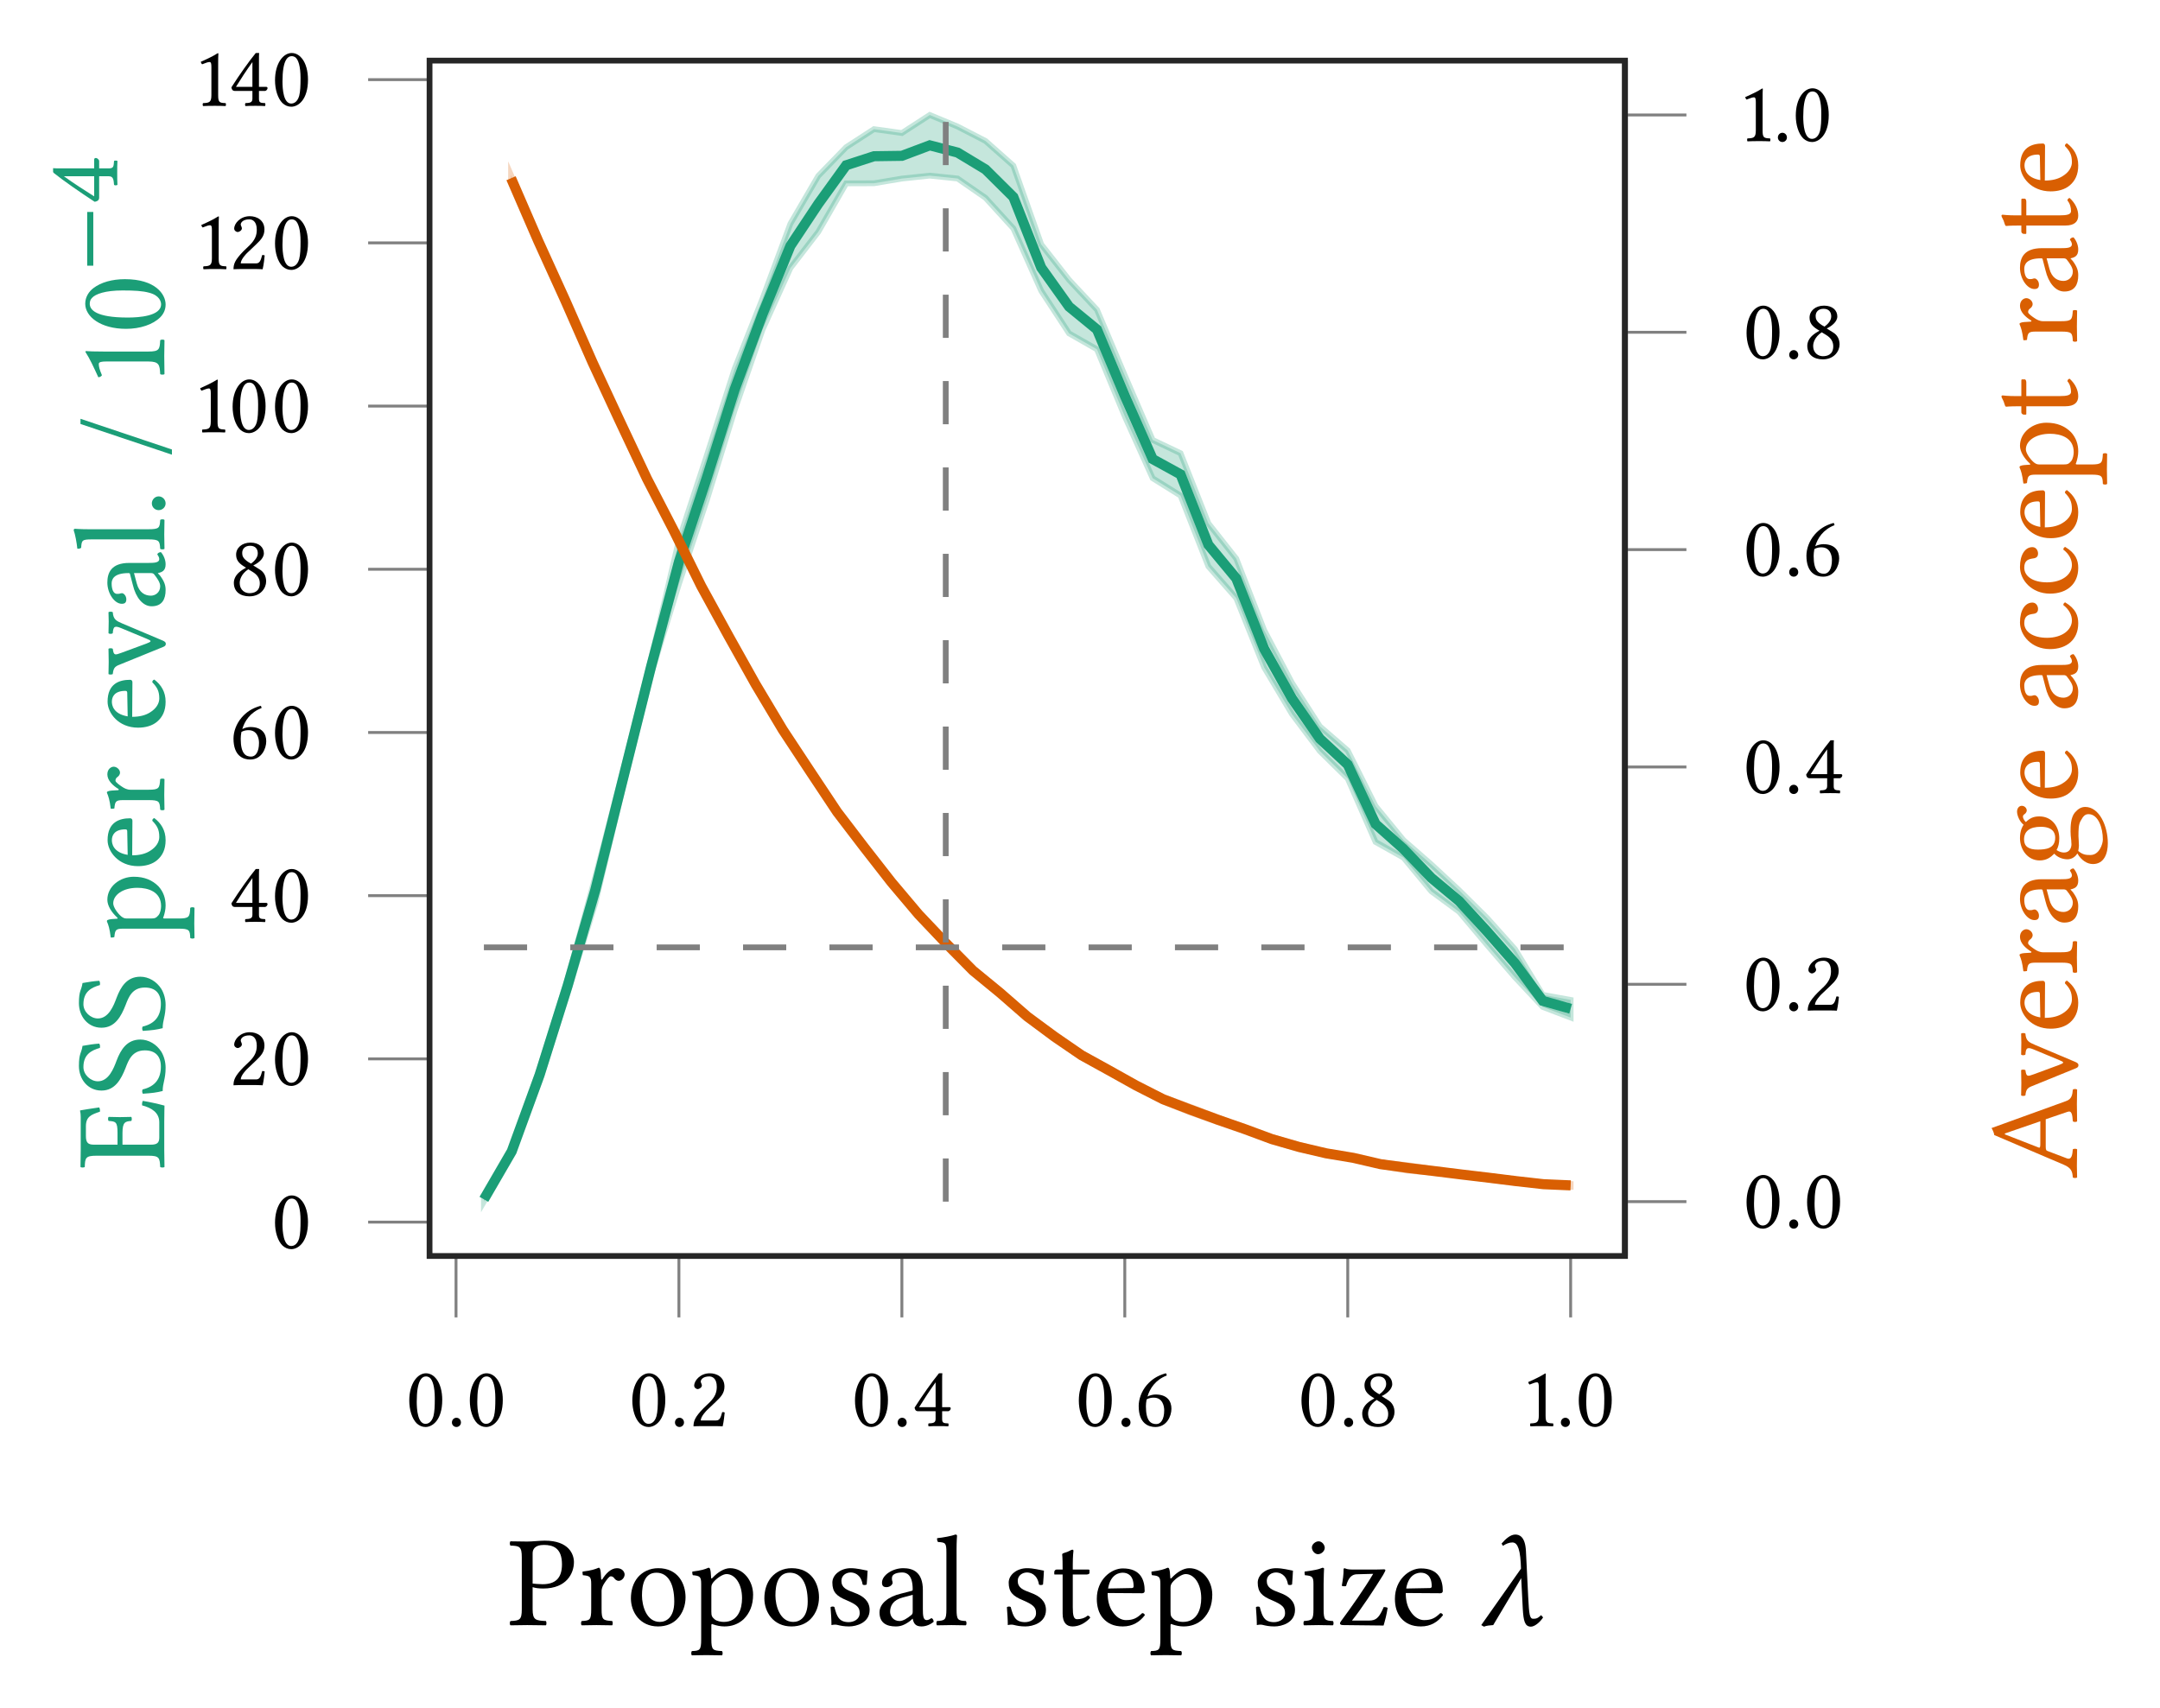 <?xml version="1.0" encoding="UTF-8"?>
<svg xmlns="http://www.w3.org/2000/svg" xmlns:xlink="http://www.w3.org/1999/xlink" width="149.481pt" height="118.223pt" viewBox="0 0 149.481 118.223" version="1.1">
<defs>
<g>
<symbol overflow="visible" id="glyph0-0">
<path style="stroke:none;" d="M 0.297 -3.609 L 1.312 -2.094 L 0.297 -0.562 Z M 0.484 -0.297 L 1.5 -1.812 L 2.516 -0.297 Z M 1.672 -2.094 L 2.688 -3.609 L 2.688 -0.562 Z M 1.5 -2.359 L 0.484 -3.875 L 2.516 -3.875 Z M 0 0 L 2.984 0 L 2.984 -4.172 L 0 -4.172 Z M 0 0 "/>
</symbol>
<symbol overflow="visible" id="glyph0-1">
<path style="stroke:none;" d="M 1.484 -3.438 C 1.578 -3.438 1.672 -3.406 1.75 -3.344 C 1.938 -3.188 2.094 -2.734 2.094 -1.922 C 2.094 -1.375 2.078 -1 2 -0.688 C 1.859 -0.203 1.562 -0.156 1.453 -0.156 C 0.906 -0.156 0.844 -1.172 0.844 -1.688 C 0.844 -3.172 1.203 -3.438 1.484 -3.438 Z M 1.453 0.062 C 1.922 0.062 2.609 -0.406 2.609 -1.812 C 2.609 -2.406 2.469 -2.922 2.203 -3.266 C 2.047 -3.469 1.797 -3.656 1.484 -3.656 C 0.891 -3.656 0.328 -2.938 0.328 -1.766 C 0.328 -1.125 0.516 -0.516 0.844 -0.188 C 1.016 -0.031 1.219 0.062 1.453 0.062 Z M 1.453 0.062 "/>
</symbol>
<symbol overflow="visible" id="glyph0-2">
<path style="stroke:none;" d="M 0.344 -0.25 C 0.344 -0.078 0.484 0.062 0.656 0.062 C 0.828 0.062 0.969 -0.078 0.969 -0.25 C 0.969 -0.438 0.828 -0.578 0.656 -0.578 C 0.484 -0.578 0.344 -0.438 0.344 -0.25 Z M 0.344 -0.25 "/>
</symbol>
<symbol overflow="visible" id="glyph0-3">
<path style="stroke:none;" d="M 0.359 -2.797 C 0.359 -2.672 0.484 -2.562 0.609 -2.562 C 0.703 -2.562 0.891 -2.672 0.891 -2.812 C 0.891 -2.859 0.875 -2.891 0.859 -2.938 C 0.844 -2.969 0.812 -3.031 0.812 -3.078 C 0.812 -3.219 0.969 -3.438 1.406 -3.438 C 1.625 -3.438 1.922 -3.297 1.922 -2.719 C 1.922 -2.328 1.797 -2.016 1.438 -1.656 L 1 -1.234 C 0.406 -0.625 0.312 -0.344 0.312 0.016 C 0.312 0.016 0.609 0 0.812 0 L 1.859 0 C 2.047 0 2.328 0.016 2.328 0.016 C 2.406 -0.312 2.453 -0.75 2.469 -0.938 C 2.422 -0.969 2.359 -0.969 2.297 -0.969 C 2.188 -0.531 2.094 -0.391 1.875 -0.391 L 0.812 -0.391 C 0.812 -0.672 1.219 -1.078 1.25 -1.109 L 1.859 -1.688 C 2.203 -2.016 2.453 -2.281 2.453 -2.734 C 2.453 -3.391 1.922 -3.656 1.438 -3.656 C 0.781 -3.656 0.359 -3.156 0.359 -2.797 Z M 0.359 -2.797 "/>
</symbol>
<symbol overflow="visible" id="glyph0-4">
<path style="stroke:none;" d="M 1.656 -3.031 L 1.656 -1.312 L 0.516 -1.312 C 0.812 -1.797 1.25 -2.469 1.656 -3.031 Z M 2.609 -1.312 L 2.109 -1.312 L 2.109 -3.062 C 2.109 -3.359 2.109 -3.594 2.125 -3.641 L 2.109 -3.656 L 1.922 -3.656 C 1.875 -3.656 1.844 -3.609 1.828 -3.578 C 1.453 -3.125 0.75 -2.141 0.203 -1.281 C 0.219 -1.188 0.25 -1.031 0.438 -1.031 L 1.656 -1.031 L 1.656 -0.484 C 1.656 -0.203 1.438 -0.203 1.172 -0.188 C 1.141 -0.156 1.141 -0.031 1.172 0.016 C 1.359 0 1.609 0 1.875 0 C 2.109 0 2.344 0 2.531 0.016 C 2.562 -0.031 2.562 -0.156 2.531 -0.188 C 2.234 -0.203 2.109 -0.203 2.109 -0.484 L 2.109 -1.031 L 2.531 -1.031 C 2.609 -1.031 2.703 -1.141 2.703 -1.219 C 2.703 -1.281 2.672 -1.312 2.609 -1.312 Z M 2.609 -1.312 "/>
</symbol>
<symbol overflow="visible" id="glyph0-5">
<path style="stroke:none;" d="M 0.828 -1.844 C 1.031 -1.969 1.234 -1.969 1.328 -1.969 C 1.922 -1.969 2.047 -1.406 2.047 -1.094 C 2.047 -0.438 1.797 -0.141 1.5 -0.141 C 1.125 -0.141 0.781 -0.344 0.781 -1.375 C 0.781 -1.516 0.797 -1.656 0.828 -1.844 Z M 0.891 -2.047 C 1.047 -2.594 1.438 -3.203 2.219 -3.5 C 2.219 -3.578 2.203 -3.625 2.156 -3.656 C 1.547 -3.484 1.172 -3.219 0.844 -2.844 C 0.469 -2.406 0.281 -1.859 0.281 -1.391 C 0.281 -0.172 0.969 0.062 1.438 0.062 C 2.219 0.062 2.547 -0.688 2.547 -1.203 C 2.547 -1.719 2.266 -2.188 1.453 -2.188 C 1.297 -2.188 1.062 -2.141 0.891 -2.047 Z M 0.891 -2.047 "/>
</symbol>
<symbol overflow="visible" id="glyph0-6">
<path style="stroke:none;" d="M 1.406 -3.438 C 1.797 -3.438 1.938 -3.188 1.938 -2.906 C 1.938 -2.578 1.625 -2.312 1.469 -2.203 L 1.281 -2.312 C 0.906 -2.562 0.859 -2.75 0.859 -2.938 C 0.859 -3.219 1.047 -3.438 1.406 -3.438 Z M 2.359 -2.906 C 2.359 -3.328 2.031 -3.656 1.438 -3.656 C 0.828 -3.656 0.438 -3.281 0.438 -2.828 C 0.438 -2.484 0.594 -2.25 0.969 -2.016 L 1.125 -1.922 C 0.953 -1.828 0.781 -1.719 0.641 -1.594 C 0.391 -1.375 0.281 -1.109 0.281 -0.875 C 0.281 -0.266 0.719 0.062 1.359 0.062 C 2.141 0.062 2.516 -0.516 2.516 -0.969 C 2.516 -1.312 2.375 -1.625 2.047 -1.812 L 1.625 -2.078 C 1.906 -2.203 2.359 -2.516 2.359 -2.906 Z M 1.359 -0.156 C 1.094 -0.156 0.688 -0.328 0.688 -0.875 C 0.688 -1.047 0.766 -1.469 1.281 -1.812 L 1.562 -1.641 C 1.938 -1.422 2.078 -1.141 2.078 -0.844 C 2.078 -0.25 1.641 -0.156 1.359 -0.156 Z M 1.359 -0.156 "/>
</symbol>
<symbol overflow="visible" id="glyph0-7">
<path style="stroke:none;" d="M 1.438 -0.734 L 1.438 -2.812 C 1.438 -3.172 1.438 -3.531 1.453 -3.609 C 1.453 -3.641 1.438 -3.641 1.406 -3.641 C 1.078 -3.438 0.766 -3.281 0.234 -3.047 C 0.25 -2.969 0.281 -2.922 0.328 -2.875 C 0.609 -2.984 0.734 -3.031 0.844 -3.031 C 0.953 -3.031 0.969 -2.891 0.969 -2.688 L 0.969 -0.734 C 0.969 -0.234 0.812 -0.203 0.391 -0.188 C 0.359 -0.156 0.359 -0.031 0.391 0.016 C 0.688 0 0.891 0 1.219 0 C 1.516 0 1.656 0 1.953 0.016 C 1.984 -0.031 1.984 -0.156 1.953 -0.188 C 1.531 -0.203 1.438 -0.234 1.438 -0.734 Z M 1.438 -0.734 "/>
</symbol>
<symbol overflow="visible" id="glyph1-0">
<path style="stroke:none;" d="M 0.453 -5.406 L 1.969 -3.125 L 0.453 -0.859 Z M 0.719 -0.453 L 2.25 -2.719 L 3.766 -0.453 Z M 2.516 -3.125 L 4.031 -5.406 L 4.031 -0.859 Z M 2.25 -3.531 L 0.719 -5.797 L 3.766 -5.797 Z M 0 0 L 4.484 0 L 4.484 -6.266 L 0 -6.266 Z M 0 0 "/>
</symbol>
<symbol overflow="visible" id="glyph1-1">
<path style="stroke:none;" d="M 1.688 -4.969 C 1.688 -5.234 1.828 -5.547 2.469 -5.547 C 3.094 -5.547 3.719 -5.344 3.719 -4.203 C 3.719 -3.234 3.25 -2.828 2.375 -2.828 C 2.156 -2.828 1.797 -2.859 1.688 -2.875 Z M 0.938 -4.688 L 0.938 -1.094 C 0.938 -0.344 0.781 -0.312 0.156 -0.281 C 0.094 -0.219 0.094 -0.031 0.156 0.016 C 0.562 0.016 1 0 1.312 0 C 1.625 0 2.156 0.016 2.609 0.016 C 2.656 -0.031 2.656 -0.219 2.609 -0.281 C 1.906 -0.312 1.688 -0.344 1.688 -1.094 L 1.688 -2.625 C 1.891 -2.562 2.109 -2.531 2.422 -2.531 C 4.047 -2.531 4.547 -3.594 4.547 -4.359 C 4.547 -4.891 4.203 -5.844 2.531 -5.844 C 2.203 -5.844 1.672 -5.781 1.312 -5.781 C 0.984 -5.781 0.516 -5.797 0.156 -5.797 C 0.094 -5.75 0.094 -5.562 0.156 -5.5 C 0.781 -5.484 0.938 -5.438 0.938 -4.688 Z M 0.938 -4.688 "/>
</symbol>
<symbol overflow="visible" id="glyph1-2">
<path style="stroke:none;" d="M 1.578 -3.203 C 1.562 -3.562 1.547 -3.797 1.5 -3.891 C 1.484 -3.938 1.469 -3.969 1.406 -3.969 C 1.141 -3.859 0.922 -3.781 0.297 -3.703 C 0.281 -3.656 0.297 -3.5 0.312 -3.453 C 0.797 -3.406 0.891 -3.359 0.891 -2.844 L 0.891 -1.094 C 0.891 -0.344 0.797 -0.312 0.234 -0.281 C 0.172 -0.219 0.172 -0.031 0.234 0.016 C 0.547 0.016 0.891 0 1.25 0 C 1.609 0 2.031 0.016 2.344 0.016 C 2.391 -0.031 2.391 -0.219 2.344 -0.281 C 1.719 -0.328 1.609 -0.344 1.609 -1.094 L 1.609 -2.344 C 1.609 -2.578 1.719 -2.781 1.828 -2.938 C 1.922 -3.078 2.125 -3.375 2.234 -3.375 C 2.312 -3.375 2.391 -3.359 2.469 -3.266 C 2.531 -3.172 2.641 -3.062 2.797 -3.062 C 3 -3.062 3.203 -3.281 3.203 -3.5 C 3.203 -3.672 3.047 -3.938 2.672 -3.938 C 2.25 -3.938 1.891 -3.547 1.672 -3.188 C 1.625 -3.094 1.578 -3.172 1.578 -3.203 Z M 1.578 -3.203 "/>
</symbol>
<symbol overflow="visible" id="glyph1-3">
<path style="stroke:none;" d="M 0.375 -1.844 C 0.375 -0.922 0.984 0.094 2.25 0.094 C 2.828 0.094 3.266 -0.109 3.562 -0.406 C 3.969 -0.812 4.156 -1.375 4.156 -1.922 C 4.156 -2.859 3.641 -3.938 2.266 -3.938 C 1.672 -3.938 1.188 -3.688 0.859 -3.312 C 0.531 -2.922 0.375 -2.406 0.375 -1.844 Z M 2.141 -3.625 C 2.906 -3.625 3.375 -2.922 3.375 -1.625 C 3.375 -0.5 2.797 -0.219 2.375 -0.219 C 1.438 -0.219 1.141 -1.359 1.141 -2.047 C 1.141 -2.828 1.328 -3.625 2.141 -3.625 Z M 2.141 -3.625 "/>
</symbol>
<symbol overflow="visible" id="glyph1-4">
<path style="stroke:none;" d="M 1.562 -2.969 C 1.797 -3.25 2.219 -3.531 2.469 -3.531 C 3.047 -3.531 3.547 -2.875 3.547 -1.859 C 3.547 -1.125 3.281 -0.219 2.281 -0.219 C 2.109 -0.219 1.797 -0.266 1.641 -0.406 C 1.469 -0.562 1.422 -0.625 1.422 -0.938 L 1.422 -2.578 C 1.422 -2.766 1.469 -2.844 1.562 -2.969 Z M 1.406 -3.297 C 1.391 -3.562 1.375 -3.797 1.328 -3.891 C 1.312 -3.938 1.297 -3.969 1.219 -3.969 C 0.969 -3.859 0.734 -3.781 0.109 -3.703 C 0.094 -3.656 0.109 -3.5 0.141 -3.453 C 0.625 -3.406 0.719 -3.359 0.719 -2.844 L 0.719 0.984 C 0.719 1.734 0.625 1.781 0.078 1.797 C 0.016 1.859 0.016 2.047 0.078 2.094 C 0.391 2.094 0.719 2.078 1.078 2.078 C 1.438 2.078 1.859 2.094 2.156 2.094 C 2.219 2.047 2.219 1.859 2.156 1.797 C 1.531 1.766 1.422 1.734 1.422 0.984 L 1.422 0.016 C 1.422 -0.094 1.469 -0.094 1.547 -0.047 C 1.781 0.031 2.047 0.094 2.328 0.094 C 2.828 0.094 3.281 -0.062 3.656 -0.406 C 4.078 -0.828 4.312 -1.375 4.312 -2.109 C 4.312 -3.062 3.641 -3.938 2.719 -3.938 C 2.312 -3.938 1.859 -3.656 1.5 -3.266 C 1.438 -3.203 1.406 -3.203 1.406 -3.297 Z M 1.406 -3.297 "/>
</symbol>
<symbol overflow="visible" id="glyph1-5">
<path style="stroke:none;" d="M 0.438 -1.234 C 0.469 -0.797 0.5 -0.375 0.5 0 C 0.578 -0.016 0.672 -0.031 0.719 -0.031 C 0.781 -0.031 0.828 -0.031 0.891 -0.016 C 1.141 0.047 1.375 0.094 1.719 0.094 C 2.219 0.094 3.141 -0.156 3.141 -1.047 C 3.141 -1.656 2.703 -2.016 2.094 -2.234 C 1.547 -2.438 1.188 -2.578 1.188 -3.062 C 1.188 -3.438 1.516 -3.641 1.828 -3.641 C 2.016 -3.641 2.531 -3.562 2.656 -2.812 C 2.703 -2.75 2.891 -2.766 2.938 -2.812 C 2.969 -3.141 2.984 -3.469 3 -3.766 C 2.719 -3.812 2.281 -3.938 1.828 -3.938 C 1.156 -3.938 0.562 -3.5 0.562 -2.938 C 0.562 -2.281 0.859 -2 1.547 -1.719 C 2.281 -1.406 2.453 -1.219 2.453 -0.828 C 2.453 -0.391 2.031 -0.203 1.688 -0.203 C 1.344 -0.203 1.141 -0.328 1.062 -0.422 C 0.859 -0.625 0.766 -1.016 0.703 -1.25 C 0.656 -1.297 0.484 -1.297 0.438 -1.234 Z M 0.438 -1.234 "/>
</symbol>
<symbol overflow="visible" id="glyph1-6">
<path style="stroke:none;" d="M 2.625 -2.094 L 2.625 -0.906 C 2.625 -0.797 2.578 -0.719 2.5 -0.672 C 2.266 -0.484 1.969 -0.281 1.719 -0.281 C 1.266 -0.281 1.062 -0.641 1.062 -0.922 C 1.062 -1.312 1.25 -1.734 1.922 -1.906 Z M 2.625 -0.438 C 2.688 -0.156 2.781 0.094 3.234 0.094 C 3.562 0.094 3.891 -0.062 4.078 -0.234 C 4.062 -0.344 4.031 -0.438 3.922 -0.484 C 3.859 -0.438 3.719 -0.344 3.594 -0.344 C 3.344 -0.344 3.328 -0.688 3.328 -1.109 L 3.328 -2.422 C 3.328 -3.688 2.625 -3.938 1.969 -3.938 C 1.234 -3.938 0.5 -3.453 0.5 -2.938 C 0.5 -2.719 0.594 -2.625 0.812 -2.625 C 1.062 -2.625 1.234 -2.812 1.234 -2.922 C 1.234 -2.984 1.219 -3.047 1.203 -3.078 C 1.188 -3.109 1.188 -3.172 1.188 -3.266 C 1.188 -3.547 1.562 -3.641 1.906 -3.641 C 2.203 -3.641 2.625 -3.484 2.625 -2.469 C 2.625 -2.406 2.594 -2.375 2.578 -2.375 L 1.797 -2.172 C 0.938 -1.969 0.328 -1.484 0.328 -0.875 C 0.328 -0.141 0.828 0.094 1.453 0.094 C 1.766 0.094 2.031 0.016 2.438 -0.281 L 2.609 -0.438 Z M 2.625 -0.438 "/>
</symbol>
<symbol overflow="visible" id="glyph1-7">
<path style="stroke:none;" d="M 0.859 -1.094 C 0.859 -0.344 0.75 -0.312 0.203 -0.281 C 0.156 -0.219 0.156 -0.031 0.203 0.016 C 0.516 0.016 0.859 0 1.203 0 C 1.562 0 1.906 0.016 2.203 0.016 C 2.266 -0.031 2.266 -0.219 2.203 -0.281 C 1.656 -0.312 1.562 -0.344 1.562 -1.094 L 1.562 -5.234 C 1.562 -5.812 1.594 -6.172 1.594 -6.172 C 1.594 -6.234 1.562 -6.266 1.484 -6.266 C 1.25 -6.172 0.578 -6.047 0.219 -6.016 C 0.203 -5.953 0.219 -5.797 0.281 -5.75 C 0.797 -5.719 0.859 -5.688 0.859 -5.016 Z M 0.859 -1.094 "/>
</symbol>
<symbol overflow="visible" id="glyph1-8">
<path style="stroke:none;" d="M 0.391 -3.844 C 0.266 -3.844 0.219 -3.734 0.219 -3.672 L 0.219 -3.547 C 0.219 -3.5 0.234 -3.5 0.266 -3.5 L 0.797 -3.5 L 0.797 -0.797 C 0.797 -0.156 1.078 0.094 1.484 0.094 C 1.906 0.094 2.344 -0.109 2.703 -0.5 C 2.688 -0.594 2.625 -0.641 2.531 -0.656 C 2.312 -0.469 2.031 -0.406 1.797 -0.406 C 1.562 -0.406 1.5 -0.672 1.5 -1.234 L 1.5 -3.5 L 2.438 -3.5 C 2.531 -3.5 2.656 -3.531 2.656 -3.609 L 2.656 -3.797 C 2.656 -3.828 2.625 -3.844 2.578 -3.844 L 1.5 -3.844 L 1.5 -4.203 C 1.5 -4.781 1.547 -5.141 1.547 -5.141 C 1.547 -5.188 1.516 -5.219 1.469 -5.219 C 1.438 -5.219 1.359 -5.188 1.281 -5.141 C 1.172 -5.078 1.078 -5.047 0.969 -5.016 C 0.859 -4.984 0.766 -4.953 0.766 -4.891 C 0.766 -4.781 0.797 -4.844 0.797 -3.844 Z M 0.391 -3.844 "/>
</symbol>
<symbol overflow="visible" id="glyph1-9">
<path style="stroke:none;" d="M 1.109 -2.531 C 1.281 -3.547 1.906 -3.625 2.125 -3.625 C 2.469 -3.625 2.875 -3.438 2.875 -2.688 C 2.875 -2.594 2.828 -2.562 2.734 -2.562 Z M 3.469 -0.828 C 3.125 -0.5 2.875 -0.344 2.344 -0.344 C 2.031 -0.344 1.656 -0.531 1.375 -1 C 1.188 -1.297 1.078 -1.703 1.078 -2.219 L 3.469 -2.203 C 3.578 -2.203 3.641 -2.266 3.641 -2.359 C 3.641 -3.109 3.375 -3.922 2.125 -3.922 C 1.344 -3.922 0.328 -3.172 0.328 -1.812 C 0.328 -1.312 0.453 -0.828 0.75 -0.484 C 1.062 -0.125 1.484 0.094 2.125 0.094 C 2.812 0.094 3.297 -0.219 3.656 -0.688 C 3.625 -0.781 3.562 -0.828 3.469 -0.828 Z M 3.469 -0.828 "/>
</symbol>
<symbol overflow="visible" id="glyph1-10">
<path style="stroke:none;" d="M 0.812 -5.375 C 0.812 -5.141 1.016 -4.906 1.234 -4.906 C 1.484 -4.906 1.703 -5.141 1.703 -5.344 C 1.703 -5.547 1.516 -5.797 1.281 -5.797 C 1.062 -5.797 0.812 -5.594 0.812 -5.375 Z M 1.625 -1.094 L 1.625 -2.875 C 1.625 -3.328 1.656 -3.906 1.656 -3.906 C 1.656 -3.938 1.609 -3.969 1.547 -3.969 C 1.297 -3.859 0.938 -3.781 0.312 -3.703 C 0.297 -3.656 0.312 -3.5 0.328 -3.453 C 0.828 -3.406 0.922 -3.359 0.922 -2.844 L 0.922 -1.094 C 0.922 -0.344 0.812 -0.328 0.266 -0.281 C 0.219 -0.219 0.219 -0.031 0.266 0.016 C 0.562 0.016 0.922 0 1.281 0 C 1.625 0 1.969 0.016 2.266 0.016 C 2.328 -0.031 2.328 -0.219 2.266 -0.281 C 1.719 -0.312 1.625 -0.344 1.625 -1.094 Z M 1.625 -1.094 "/>
</symbol>
<symbol overflow="visible" id="glyph1-11">
<path style="stroke:none;" d="M 0.641 -3.938 C 0.625 -3.938 0.578 -3.906 0.578 -3.891 C 0.578 -3.484 0.531 -3.172 0.453 -2.719 C 0.531 -2.688 0.641 -2.672 0.75 -2.703 C 0.922 -3.359 1.203 -3.5 1.469 -3.516 L 2.625 -3.547 C 2.016 -2.516 1.109 -1.234 0.406 -0.281 C 0.328 -0.172 0.328 -0.156 0.328 -0.109 C 0.328 -0.047 0.406 0 0.531 0 L 3.344 0.031 C 3.438 -0.281 3.562 -0.75 3.625 -1.188 C 3.562 -1.234 3.469 -1.25 3.359 -1.25 L 3.234 -0.984 C 3 -0.516 2.812 -0.312 2.344 -0.312 L 1.156 -0.312 C 1.828 -1.141 2.75 -2.562 3.312 -3.469 C 3.438 -3.688 3.469 -3.766 3.469 -3.797 C 3.469 -3.844 3.422 -3.859 3.359 -3.859 C 3.312 -3.859 3.062 -3.844 2.812 -3.844 L 1.172 -3.844 C 0.875 -3.844 0.766 -3.891 0.641 -3.938 Z M 0.641 -3.938 "/>
</symbol>
<symbol overflow="visible" id="glyph2-0">
<path style="stroke:none;" d=""/>
</symbol>
<symbol overflow="visible" id="glyph2-1">
<path style="stroke:none;" d="M 4.469 -0.531 L 4.328 -0.688 C 4.094 -0.453 3.969 -0.438 3.781 -0.438 C 3.531 -0.438 3.5 -0.75 3.438 -1.922 L 3.281 -5.109 C 3.234 -6.156 2.797 -6.266 2.547 -6.266 C 2.219 -6.266 1.891 -5.984 1.594 -5.641 L 1.688 -5.484 C 1.891 -5.625 2.125 -5.719 2.344 -5.719 C 2.578 -5.719 2.859 -5.531 2.922 -4.281 L 2.938 -3.906 L 0.188 0 L 0.375 0.109 C 0.562 0.031 0.797 0.016 1.016 0 L 2.953 -3.25 L 3.062 -1.125 C 3.109 -0.297 3.203 0.109 3.625 0.109 C 3.875 0.109 4.25 -0.188 4.469 -0.531 Z M 4.469 -0.531 "/>
</symbol>
<symbol overflow="visible" id="glyph3-0">
<path style="stroke:none;" d="M -5.406 -0.453 L -3.125 -1.969 L -0.859 -0.453 Z M -0.453 -0.719 L -2.719 -2.25 L -0.453 -3.766 Z M -3.125 -2.516 L -5.406 -4.031 L -0.859 -4.031 Z M -3.531 -2.25 L -5.797 -0.719 L -5.797 -3.766 Z M 0 0 L 0 -4.484 L -6.266 -4.484 L -6.266 0 Z M 0 0 "/>
</symbol>
<symbol overflow="visible" id="glyph3-1">
<path style="stroke:none;" d="M -3.234 -2.516 L -3.234 -1.703 L -4.859 -1.703 C -5.25 -1.703 -5.422 -1.812 -5.422 -2.297 L -5.422 -2.969 C -5.422 -3.641 -5.062 -3.781 -4.453 -3.984 C -4.438 -4.094 -4.453 -4.188 -4.5 -4.281 C -4.859 -4.234 -5.719 -4.094 -5.797 -4.078 C -5.812 -4.078 -5.828 -4.078 -5.828 -4.047 C -5.797 -3.891 -5.781 -3.828 -5.781 -3.609 L -5.781 -1.312 C -5.781 -1.047 -5.797 -0.516 -5.797 -0.156 C -5.75 -0.109 -5.562 -0.109 -5.5 -0.156 C -5.484 -0.797 -5.438 -0.938 -4.688 -0.938 L -1.094 -0.938 C -0.344 -0.938 -0.312 -0.797 -0.281 -0.156 C -0.219 -0.109 -0.031 -0.109 0.016 -0.156 C 0.016 -0.5 0 -1.031 0 -1.328 L 0 -3.25 C 0 -3.688 0.016 -4.406 0.016 -4.406 C -0.438 -4.531 -1.016 -4.656 -1.484 -4.734 C -1.531 -4.641 -1.547 -4.531 -1.531 -4.422 C -0.875 -4.25 -0.344 -3.922 -0.344 -3.25 L -0.344 -2.203 C -0.344 -1.828 -0.5 -1.703 -0.922 -1.703 L -2.891 -1.703 L -2.891 -2.516 C -2.891 -3.281 -2.688 -3.312 -2.281 -3.344 C -2.234 -3.391 -2.234 -3.578 -2.281 -3.625 C -2.516 -3.625 -2.766 -3.609 -3.078 -3.609 C -3.328 -3.609 -3.625 -3.625 -3.844 -3.625 C -3.906 -3.578 -3.906 -3.391 -3.844 -3.344 C -3.359 -3.312 -3.234 -3.281 -3.234 -2.516 Z M -3.234 -2.516 "/>
</symbol>
<symbol overflow="visible" id="glyph3-2">
<path style="stroke:none;" d="M -5.656 -3.547 C -5.734 -3.016 -5.906 -3.047 -5.906 -2.156 C -5.906 -1.25 -5.297 -0.453 -4.344 -0.453 C -3.406 -0.453 -2.984 -1.234 -2.672 -2.031 C -2.469 -2.562 -2.219 -3.234 -1.344 -3.234 C -0.609 -3.234 -0.234 -2.828 -0.234 -2.109 C -0.234 -1.281 -0.625 -0.734 -1.5 -0.531 C -1.547 -0.422 -1.531 -0.328 -1.484 -0.234 C -0.797 -0.281 -0.562 -0.312 -0.109 -0.422 C -0.109 -0.984 0.094 -1.234 0.094 -2.031 C 0.094 -2.438 -0.016 -2.828 -0.203 -3.141 C -0.531 -3.656 -1.078 -3.984 -1.656 -3.984 C -2.594 -3.984 -3.016 -3.266 -3.297 -2.531 C -3.5 -1.984 -3.844 -1.094 -4.594 -1.094 C -5.094 -1.094 -5.594 -1.547 -5.594 -2.078 C -5.594 -2.953 -5.047 -3.234 -4.453 -3.406 C -4.438 -3.5 -4.438 -3.625 -4.5 -3.703 C -4.938 -3.672 -5.188 -3.625 -5.656 -3.547 Z M -5.656 -3.547 "/>
</symbol>
<symbol overflow="visible" id="glyph3-3">
<path style="stroke:none;" d="M -2.969 -1.562 C -3.25 -1.797 -3.531 -2.219 -3.531 -2.469 C -3.531 -3.047 -2.875 -3.547 -1.859 -3.547 C -1.125 -3.547 -0.219 -3.281 -0.219 -2.281 C -0.219 -2.109 -0.266 -1.797 -0.406 -1.641 C -0.562 -1.469 -0.625 -1.422 -0.938 -1.422 L -2.578 -1.422 C -2.766 -1.422 -2.844 -1.469 -2.969 -1.562 Z M -3.297 -1.406 C -3.562 -1.391 -3.797 -1.375 -3.891 -1.328 C -3.938 -1.312 -3.969 -1.297 -3.969 -1.219 C -3.859 -0.969 -3.781 -0.734 -3.703 -0.109 C -3.656 -0.094 -3.5 -0.109 -3.453 -0.141 C -3.406 -0.625 -3.359 -0.719 -2.844 -0.719 L 0.984 -0.719 C 1.734 -0.719 1.781 -0.625 1.797 -0.078 C 1.859 -0.016 2.047 -0.016 2.094 -0.078 C 2.094 -0.391 2.078 -0.719 2.078 -1.078 C 2.078 -1.438 2.094 -1.859 2.094 -2.156 C 2.047 -2.219 1.859 -2.219 1.797 -2.156 C 1.766 -1.531 1.734 -1.422 0.984 -1.422 L 0.016 -1.422 C -0.094 -1.422 -0.094 -1.469 -0.047 -1.547 C 0.031 -1.781 0.094 -2.047 0.094 -2.328 C 0.094 -2.828 -0.062 -3.281 -0.406 -3.656 C -0.828 -4.078 -1.375 -4.312 -2.109 -4.312 C -3.062 -4.312 -3.938 -3.641 -3.938 -2.719 C -3.938 -2.312 -3.656 -1.859 -3.266 -1.5 C -3.203 -1.438 -3.203 -1.406 -3.297 -1.406 Z M -3.297 -1.406 "/>
</symbol>
<symbol overflow="visible" id="glyph3-4">
<path style="stroke:none;" d="M -2.531 -1.109 C -3.547 -1.281 -3.625 -1.906 -3.625 -2.125 C -3.625 -2.469 -3.438 -2.875 -2.688 -2.875 C -2.594 -2.875 -2.562 -2.828 -2.562 -2.734 Z M -0.828 -3.469 C -0.5 -3.125 -0.344 -2.875 -0.344 -2.344 C -0.344 -2.031 -0.531 -1.656 -1 -1.375 C -1.297 -1.188 -1.703 -1.078 -2.219 -1.078 L -2.203 -3.469 C -2.203 -3.578 -2.266 -3.641 -2.359 -3.641 C -3.109 -3.641 -3.922 -3.375 -3.922 -2.125 C -3.922 -1.344 -3.172 -0.328 -1.812 -0.328 C -1.312 -0.328 -0.828 -0.453 -0.484 -0.75 C -0.125 -1.062 0.094 -1.484 0.094 -2.125 C 0.094 -2.812 -0.219 -3.297 -0.688 -3.656 C -0.781 -3.625 -0.828 -3.562 -0.828 -3.469 Z M -0.828 -3.469 "/>
</symbol>
<symbol overflow="visible" id="glyph3-5">
<path style="stroke:none;" d="M -3.203 -1.578 C -3.562 -1.562 -3.797 -1.547 -3.891 -1.5 C -3.938 -1.484 -3.969 -1.469 -3.969 -1.406 C -3.859 -1.141 -3.781 -0.922 -3.703 -0.297 C -3.656 -0.281 -3.5 -0.297 -3.453 -0.312 C -3.406 -0.797 -3.359 -0.891 -2.844 -0.891 L -1.094 -0.891 C -0.344 -0.891 -0.312 -0.797 -0.281 -0.234 C -0.219 -0.172 -0.031 -0.172 0.016 -0.234 C 0.016 -0.547 0 -0.891 0 -1.25 C 0 -1.609 0.016 -2.031 0.016 -2.344 C -0.031 -2.391 -0.219 -2.391 -0.281 -2.344 C -0.328 -1.719 -0.344 -1.609 -1.094 -1.609 L -2.344 -1.609 C -2.578 -1.609 -2.781 -1.719 -2.938 -1.828 C -3.078 -1.922 -3.375 -2.125 -3.375 -2.234 C -3.375 -2.312 -3.359 -2.391 -3.266 -2.469 C -3.172 -2.531 -3.062 -2.641 -3.062 -2.797 C -3.062 -3 -3.281 -3.203 -3.5 -3.203 C -3.672 -3.203 -3.938 -3.047 -3.938 -2.672 C -3.938 -2.25 -3.547 -1.891 -3.188 -1.672 C -3.094 -1.625 -3.172 -1.578 -3.203 -1.578 Z M -3.203 -1.578 "/>
</symbol>
<symbol overflow="visible" id="glyph3-6">
<path style="stroke:none;" d="M -3.562 -2.922 C -3.531 -3.406 -3.422 -3.453 -2.969 -3.266 L -1.203 -2.531 C -0.859 -2.391 -0.859 -2.344 -1.234 -2.203 L -2.969 -1.562 C -3.406 -1.406 -3.5 -1.359 -3.562 -1.844 C -3.625 -1.891 -3.812 -1.891 -3.859 -1.844 C -3.859 -1.547 -3.844 -1.234 -3.844 -0.938 C -3.844 -0.641 -3.859 -0.375 -3.859 -0.094 C -3.812 -0.047 -3.625 -0.047 -3.562 -0.094 C -3.516 -0.578 -3.375 -0.641 -2.922 -0.812 L -0.078 -1.969 C 0.047 -2.016 0.109 -2.078 0.109 -2.188 C 0.109 -2.281 0.047 -2.344 -0.094 -2.406 L -2.906 -3.594 C -3.297 -3.766 -3.531 -3.859 -3.562 -4.375 C -3.625 -4.422 -3.812 -4.422 -3.859 -4.375 C -3.859 -4.188 -3.844 -3.969 -3.844 -3.734 C -3.844 -3.438 -3.859 -3.141 -3.859 -2.922 C -3.812 -2.859 -3.625 -2.859 -3.562 -2.922 Z M -3.562 -2.922 "/>
</symbol>
<symbol overflow="visible" id="glyph3-7">
<path style="stroke:none;" d="M -2.094 -2.625 L -0.906 -2.625 C -0.797 -2.625 -0.719 -2.578 -0.672 -2.5 C -0.484 -2.266 -0.281 -1.969 -0.281 -1.719 C -0.281 -1.266 -0.641 -1.062 -0.922 -1.062 C -1.312 -1.062 -1.734 -1.25 -1.906 -1.922 Z M -0.438 -2.625 C -0.156 -2.688 0.094 -2.781 0.094 -3.234 C 0.094 -3.562 -0.062 -3.891 -0.234 -4.078 C -0.344 -4.062 -0.438 -4.031 -0.484 -3.922 C -0.438 -3.859 -0.344 -3.719 -0.344 -3.594 C -0.344 -3.344 -0.688 -3.328 -1.109 -3.328 L -2.422 -3.328 C -3.688 -3.328 -3.938 -2.625 -3.938 -1.969 C -3.938 -1.234 -3.453 -0.5 -2.938 -0.5 C -2.719 -0.5 -2.625 -0.594 -2.625 -0.812 C -2.625 -1.062 -2.812 -1.234 -2.922 -1.234 C -2.984 -1.234 -3.047 -1.219 -3.078 -1.203 C -3.109 -1.188 -3.172 -1.188 -3.266 -1.188 C -3.547 -1.188 -3.641 -1.562 -3.641 -1.906 C -3.641 -2.203 -3.484 -2.625 -2.469 -2.625 C -2.406 -2.625 -2.375 -2.594 -2.375 -2.578 L -2.172 -1.797 C -1.969 -0.938 -1.484 -0.328 -0.875 -0.328 C -0.141 -0.328 0.094 -0.828 0.094 -1.453 C 0.094 -1.766 0.016 -2.031 -0.281 -2.438 L -0.438 -2.609 Z M -0.438 -2.625 "/>
</symbol>
<symbol overflow="visible" id="glyph3-8">
<path style="stroke:none;" d="M -1.094 -0.859 C -0.344 -0.859 -0.312 -0.75 -0.281 -0.203 C -0.219 -0.156 -0.031 -0.156 0.016 -0.203 C 0.016 -0.516 0 -0.859 0 -1.203 C 0 -1.562 0.016 -1.906 0.016 -2.203 C -0.031 -2.266 -0.219 -2.266 -0.281 -2.203 C -0.312 -1.656 -0.344 -1.562 -1.094 -1.562 L -5.234 -1.562 C -5.812 -1.562 -6.172 -1.594 -6.172 -1.594 C -6.234 -1.594 -6.266 -1.562 -6.266 -1.484 C -6.172 -1.25 -6.047 -0.578 -6.016 -0.219 C -5.953 -0.203 -5.797 -0.219 -5.75 -0.281 C -5.719 -0.797 -5.688 -0.859 -5.016 -0.859 Z M -1.094 -0.859 "/>
</symbol>
<symbol overflow="visible" id="glyph3-9">
<path style="stroke:none;" d="M -0.391 -0.516 C -0.125 -0.516 0.094 -0.719 0.094 -0.984 C 0.094 -1.25 -0.125 -1.469 -0.391 -1.469 C -0.641 -1.469 -0.859 -1.25 -0.859 -0.984 C -0.859 -0.719 -0.641 -0.516 -0.391 -0.516 Z M -0.391 -0.516 "/>
</symbol>
<symbol overflow="visible" id="glyph3-10">
<path style="stroke:none;" d="M -5.797 -2.625 L -5.797 -2.266 L 0.531 -0.141 L 0.531 -0.5 Z M -5.797 -2.625 "/>
</symbol>
<symbol overflow="visible" id="glyph3-11">
<path style="stroke:none;" d="M -1.094 -2.141 L -4.203 -2.141 C -4.75 -2.141 -5.297 -2.156 -5.406 -2.172 C -5.453 -2.172 -5.453 -2.156 -5.453 -2.109 C -5.141 -1.625 -4.922 -1.141 -4.562 -0.359 C -4.453 -0.375 -4.375 -0.406 -4.312 -0.5 C -4.484 -0.906 -4.531 -1.109 -4.531 -1.281 C -4.531 -1.422 -4.328 -1.453 -4.016 -1.453 L -1.094 -1.453 C -0.344 -1.453 -0.312 -1.203 -0.281 -0.578 C -0.219 -0.531 -0.031 -0.531 0.016 -0.578 C 0.016 -1.016 0 -1.344 0 -1.828 C 0 -2.266 0.016 -2.469 0.016 -2.922 C -0.031 -2.984 -0.219 -2.984 -0.281 -2.922 C -0.312 -2.297 -0.344 -2.141 -1.094 -2.141 Z M -1.094 -2.141 "/>
</symbol>
<symbol overflow="visible" id="glyph3-12">
<path style="stroke:none;" d="M -5.156 -2.219 C -5.156 -2.375 -5.109 -2.516 -5 -2.625 C -4.766 -2.891 -4.094 -3.141 -2.891 -3.141 C -2.062 -3.141 -1.5 -3.109 -1.047 -2.984 C -0.312 -2.797 -0.219 -2.344 -0.219 -2.188 C -0.219 -1.359 -1.766 -1.266 -2.531 -1.266 C -4.75 -1.266 -5.156 -1.812 -5.156 -2.219 Z M 0.094 -2.172 C 0.094 -2.875 -0.609 -3.922 -2.719 -3.922 C -3.609 -3.922 -4.375 -3.703 -4.891 -3.312 C -5.203 -3.078 -5.469 -2.703 -5.469 -2.219 C -5.469 -1.328 -4.406 -0.484 -2.641 -0.484 C -1.672 -0.484 -0.781 -0.781 -0.281 -1.281 C -0.031 -1.531 0.094 -1.828 0.094 -2.172 Z M 0.094 -2.172 "/>
</symbol>
<symbol overflow="visible" id="glyph3-13">
<path style="stroke:none;" d="M -2.531 -2.359 C -2.531 -2.156 -2.562 -2.094 -2.656 -2.141 L -4.984 -3.047 L -4.984 -3.109 L -2.531 -3.953 Z M -0.703 -1.391 L -2.016 -1.891 C -2.125 -1.922 -2.156 -1.984 -2.156 -2.203 L -2.156 -4.094 L -0.641 -4.609 C -0.344 -4.719 -0.312 -4.375 -0.281 -3.953 C -0.219 -3.891 -0.031 -3.891 0.016 -3.953 C 0.016 -4.281 0 -4.766 0 -5.125 C 0 -5.484 0.016 -5.828 0.016 -6.141 C -0.031 -6.203 -0.219 -6.203 -0.281 -6.141 C -0.312 -5.797 -0.344 -5.484 -0.766 -5.344 L -5.906 -3.484 C -5.828 -3.359 -5.719 -3.109 -5.719 -3 L -0.922 -0.953 C -0.359 -0.719 -0.312 -0.453 -0.281 -0.062 C -0.219 -0.016 -0.031 -0.016 0.016 -0.062 C 0.016 -0.297 0 -0.594 0 -0.859 C 0 -1.234 0.016 -1.672 0.016 -2.016 C -0.031 -2.062 -0.219 -2.062 -0.281 -2.016 C -0.312 -1.672 -0.344 -1.25 -0.703 -1.391 Z M -0.703 -1.391 "/>
</symbol>
<symbol overflow="visible" id="glyph3-14">
<path style="stroke:none;" d="M -2.5 -2.859 C -1.672 -2.859 -1.5 -2.438 -1.5 -2.109 C -1.5 -1.359 -2.141 -1.281 -2.703 -1.281 C -3.344 -1.281 -3.656 -1.5 -3.656 -1.984 C -3.656 -2.562 -3.25 -2.859 -2.5 -2.859 Z M 0.094 -1.188 C 0.109 -1.281 0.141 -1.422 0.141 -1.547 C 0.141 -1.828 0.109 -2.078 0.109 -2.203 C 0.109 -2.641 0.109 -3.016 0.266 -3.281 C 0.453 -3.625 0.578 -3.734 0.812 -3.734 C 1.469 -3.734 1.797 -2.797 1.797 -1.984 C 1.797 -1.656 1.547 -0.906 0.938 -0.906 C 0.625 -0.906 0.406 -0.922 0.094 -1.188 Z M -3.469 -3.984 C -3.469 -4.156 -3.625 -4.312 -3.812 -4.312 C -4 -4.312 -4.141 -4.141 -4.141 -3.906 C -4.141 -3.672 -3.984 -3.234 -3.688 -3 C -3.766 -2.891 -3.938 -2.594 -3.938 -2.078 C -3.938 -1.281 -3.406 -0.531 -2.578 -0.531 C -2.094 -0.531 -1.812 -0.75 -1.562 -1 C -1.359 -0.75 -0.969 -0.609 -0.656 -0.609 C -0.344 -0.609 -0.094 -0.797 0.031 -1.016 C 0.312 -0.531 0.719 -0.281 1.109 -0.281 C 1.891 -0.281 2.141 -1.016 2.141 -1.719 C 2.141 -2.922 1.547 -4.234 0.578 -4.234 C 0.297 -4.234 0.078 -4.094 -0.141 -3.844 C -0.438 -3.484 -0.438 -2.859 -0.438 -2.531 C -0.438 -2.375 -0.422 -2.141 -0.391 -1.922 C -0.391 -1.797 -0.375 -1.703 -0.375 -1.656 C -0.375 -1.406 -0.5 -1.078 -0.891 -1.078 C -1.062 -1.078 -1.25 -1.141 -1.406 -1.25 C -1.281 -1.469 -1.219 -1.719 -1.219 -2.062 C -1.219 -2.859 -1.719 -3.578 -2.594 -3.578 C -3.016 -3.578 -3.25 -3.453 -3.531 -3.188 C -3.609 -3.25 -3.734 -3.438 -3.734 -3.547 C -3.734 -3.609 -3.719 -3.672 -3.625 -3.734 C -3.562 -3.766 -3.469 -3.891 -3.469 -3.984 Z M -3.469 -3.984 "/>
</symbol>
<symbol overflow="visible" id="glyph3-15">
<path style="stroke:none;" d="M -0.812 -3.562 C -0.891 -3.531 -0.938 -3.469 -0.938 -3.375 C -0.547 -3.078 -0.344 -2.688 -0.344 -2.312 C -0.344 -1.656 -1.016 -1.109 -2.062 -1.109 C -3.047 -1.109 -3.641 -1.531 -3.641 -2.125 C -3.641 -2.656 -3.328 -2.719 -3.016 -2.766 C -2.766 -2.797 -2.688 -2.922 -2.688 -3.109 C -2.688 -3.297 -2.812 -3.547 -3.078 -3.547 C -3.578 -3.547 -3.938 -3.031 -3.938 -2.172 C -3.938 -1.281 -3.141 -0.328 -1.859 -0.328 C -0.703 -0.328 0.094 -0.984 0.094 -2.109 C 0.094 -2.641 -0.078 -3.125 -0.812 -3.562 Z M -0.812 -3.562 "/>
</symbol>
<symbol overflow="visible" id="glyph3-16">
<path style="stroke:none;" d="M -3.844 -0.391 C -3.844 -0.266 -3.734 -0.219 -3.672 -0.219 L -3.547 -0.219 C -3.5 -0.219 -3.5 -0.234 -3.5 -0.266 L -3.5 -0.797 L -0.797 -0.797 C -0.156 -0.797 0.094 -1.078 0.094 -1.484 C 0.094 -1.906 -0.109 -2.344 -0.5 -2.703 C -0.594 -2.688 -0.641 -2.625 -0.656 -2.531 C -0.469 -2.312 -0.406 -2.031 -0.406 -1.797 C -0.406 -1.562 -0.672 -1.5 -1.234 -1.5 L -3.5 -1.5 L -3.5 -2.438 C -3.5 -2.531 -3.531 -2.656 -3.609 -2.656 L -3.797 -2.656 C -3.828 -2.656 -3.844 -2.625 -3.844 -2.578 L -3.844 -1.5 L -4.203 -1.5 C -4.781 -1.5 -5.141 -1.547 -5.141 -1.547 C -5.188 -1.547 -5.219 -1.516 -5.219 -1.469 C -5.219 -1.438 -5.188 -1.359 -5.141 -1.281 C -5.078 -1.172 -5.047 -1.078 -5.016 -0.969 C -4.984 -0.859 -4.953 -0.766 -4.891 -0.766 C -4.781 -0.766 -4.844 -0.797 -3.844 -0.797 Z M -3.844 -0.391 "/>
</symbol>
<symbol overflow="visible" id="glyph4-0">
<path style="stroke:none;" d=""/>
</symbol>
<symbol overflow="visible" id="glyph4-1">
<path style="stroke:none;" d="M -1.656 -4.172 L -2.078 -4.172 L -2.078 -0.453 L -1.656 -0.453 Z M -1.656 -4.172 "/>
</symbol>
<symbol overflow="visible" id="glyph5-0">
<path style="stroke:none;" d="M -4.375 -0.359 L -2.531 -1.594 L -0.688 -0.359 Z M -0.359 -0.578 L -2.203 -1.812 L -0.359 -3.047 Z M -2.531 -2.031 L -4.375 -3.266 L -0.688 -3.266 Z M -2.859 -1.812 L -4.703 -0.578 L -4.703 -3.047 Z M 0 0 L 0 -3.625 L -5.078 -3.625 L -5.078 0 Z M 0 0 "/>
</symbol>
<symbol overflow="visible" id="glyph5-1">
<path style="stroke:none;" d="M -3.688 -2.016 L -1.594 -2.016 L -1.594 -0.625 C -2.188 -1 -3 -1.516 -3.688 -2.016 Z M -1.594 -3.172 L -1.594 -2.562 L -3.719 -2.562 C -4.078 -2.562 -4.359 -2.562 -4.422 -2.578 L -4.438 -2.562 L -4.438 -2.328 C -4.438 -2.281 -4.391 -2.25 -4.359 -2.219 C -3.797 -1.766 -2.594 -0.922 -1.562 -0.25 C -1.453 -0.266 -1.25 -0.312 -1.25 -0.531 L -1.25 -2.016 L -0.578 -2.016 C -0.25 -2.016 -0.25 -1.734 -0.219 -1.422 C -0.188 -1.375 -0.031 -1.375 0.016 -1.422 C 0 -1.656 0 -1.953 0 -2.281 C 0 -2.562 0 -2.844 0.016 -3.078 C -0.031 -3.109 -0.188 -3.109 -0.219 -3.078 C -0.25 -2.719 -0.234 -2.562 -0.578 -2.562 L -1.25 -2.562 L -1.25 -3.062 C -1.25 -3.172 -1.391 -3.281 -1.469 -3.281 C -1.547 -3.281 -1.594 -3.25 -1.594 -3.172 Z M -1.594 -3.172 "/>
</symbol>
</g>
<clipPath id="clip1">
  <path d="M 29.727 4.195 L 112.457 4.195 L 112.457 86.926 L 29.727 86.926 Z M 29.727 4.195 "/>
</clipPath>
<clipPath id="clip2">
  <path d="M 29.727 6 L 112.453 6 L 112.453 86.926 L 29.727 86.926 Z M 29.727 6 "/>
</clipPath>
<clipPath id="clip3">
  <path d="M 29.727 4.195 L 112.453 4.195 L 112.453 86.926 L 29.727 86.926 Z M 29.727 4.195 "/>
</clipPath>
</defs>
<g id="surface1">
<path style="fill:none;stroke-width:0.199;stroke-linecap:butt;stroke-linejoin:miter;stroke:rgb(50%,50%,50%);stroke-opacity:1;stroke-miterlimit:10;" d="M 1.832 -4.252 L 1.832 -0.002 M 17.257 -4.252 L 17.257 -0.002 M 32.687 -4.252 L 32.687 -0.002 M 48.113 -4.252 L 48.113 -0.002 M 63.543 -4.252 L 63.543 -0.002 M 78.968 -4.252 L 78.968 -0.002 " transform="matrix(1,0,0,-1,29.727,86.924)"/>
<path style="fill:none;stroke-width:0.199;stroke-linecap:butt;stroke-linejoin:miter;stroke:rgb(50%,50%,50%);stroke-opacity:1;stroke-miterlimit:10;" d="M -4.25 2.342 L -0 2.342 M -4.25 13.639 L -0 13.639 M -4.25 24.936 L -0 24.936 M -4.25 36.229 L -0 36.229 M -4.25 47.526 L -0 47.526 M -4.25 58.819 L -0 58.819 M -4.25 70.115 L -0 70.115 M -4.25 81.412 L -0 81.412 " transform="matrix(1,0,0,-1,29.727,86.924)"/>
<path style="fill:none;stroke-width:0.399;stroke-linecap:butt;stroke-linejoin:miter;stroke:rgb(14.999%,14.999%,14.999%);stroke-opacity:1;stroke-miterlimit:10;" d="M -0 -0.002 L -0 82.729 L 82.73 82.729 L 82.73 -0.002 Z M -0 -0.002 " transform="matrix(1,0,0,-1,29.727,86.924)"/>
<g style="fill:rgb(0%,0%,0%);fill-opacity:1;">
  <use xlink:href="#glyph0-1" x="27.996" y="98.7"/>
  <use xlink:href="#glyph0-2" x="30.931" y="98.7"/>
</g>
<g style="fill:rgb(0%,0%,0%);fill-opacity:1;">
  <use xlink:href="#glyph0-1" x="32.186" y="98.7"/>
</g>
<g style="fill:rgb(0%,0%,0%);fill-opacity:1;">
  <use xlink:href="#glyph0-1" x="43.432" y="98.7"/>
  <use xlink:href="#glyph0-2" x="46.367" y="98.7"/>
  <use xlink:href="#glyph0-3" x="47.682" y="98.7"/>
</g>
<g style="fill:rgb(0%,0%,0%);fill-opacity:1;">
  <use xlink:href="#glyph0-1" x="58.841" y="98.7"/>
  <use xlink:href="#glyph0-2" x="61.776" y="98.7"/>
  <use xlink:href="#glyph0-4" x="63.091" y="98.7"/>
</g>
<g style="fill:rgb(0%,0%,0%);fill-opacity:1;">
  <use xlink:href="#glyph0-1" x="74.331" y="98.7"/>
  <use xlink:href="#glyph0-2" x="77.266" y="98.7"/>
</g>
<g style="fill:rgb(0%,0%,0%);fill-opacity:1;">
  <use xlink:href="#glyph0-5" x="78.521" y="98.7"/>
</g>
<g style="fill:rgb(0%,0%,0%);fill-opacity:1;">
  <use xlink:href="#glyph0-1" x="89.74" y="98.7"/>
  <use xlink:href="#glyph0-2" x="92.675" y="98.7"/>
  <use xlink:href="#glyph0-6" x="93.99" y="98.7"/>
</g>
<g style="fill:rgb(0%,0%,0%);fill-opacity:1;">
  <use xlink:href="#glyph0-7" x="105.523" y="98.7"/>
  <use xlink:href="#glyph0-2" x="107.675" y="98.7"/>
</g>
<g style="fill:rgb(0%,0%,0%);fill-opacity:1;">
  <use xlink:href="#glyph0-1" x="108.93" y="98.7"/>
</g>
<g style="fill:rgb(0%,0%,0%);fill-opacity:1;">
  <use xlink:href="#glyph0-1" x="18.705" y="86.391"/>
</g>
<g style="fill:rgb(0%,0%,0%);fill-opacity:1;">
  <use xlink:href="#glyph0-3" x="15.848" y="75.096"/>
  <use xlink:href="#glyph0-1" x="18.705" y="75.096"/>
</g>
<g style="fill:rgb(0%,0%,0%);fill-opacity:1;">
  <use xlink:href="#glyph0-4" x="15.812" y="63.8"/>
  <use xlink:href="#glyph0-1" x="18.705" y="63.8"/>
</g>
<g style="fill:rgb(0%,0%,0%);fill-opacity:1;">
  <use xlink:href="#glyph0-5" x="15.878" y="52.505"/>
  <use xlink:href="#glyph0-1" x="18.705" y="52.505"/>
</g>
<g style="fill:rgb(0%,0%,0%);fill-opacity:1;">
  <use xlink:href="#glyph0-6" x="15.902" y="41.21"/>
  <use xlink:href="#glyph0-1" x="18.705" y="41.21"/>
</g>
<g style="fill:rgb(0%,0%,0%);fill-opacity:1;">
  <use xlink:href="#glyph0-7" x="13.618" y="29.915"/>
  <use xlink:href="#glyph0-1" x="15.77" y="29.915"/>
  <use xlink:href="#glyph0-1" x="18.705" y="29.915"/>
</g>
<g style="fill:rgb(0%,0%,0%);fill-opacity:1;">
  <use xlink:href="#glyph0-7" x="13.696" y="18.619"/>
  <use xlink:href="#glyph0-3" x="15.848" y="18.619"/>
  <use xlink:href="#glyph0-1" x="18.705" y="18.619"/>
</g>
<g style="fill:rgb(0%,0%,0%);fill-opacity:1;">
  <use xlink:href="#glyph0-7" x="13.66" y="7.324"/>
  <use xlink:href="#glyph0-4" x="15.812" y="7.324"/>
  <use xlink:href="#glyph0-1" x="18.705" y="7.324"/>
</g>
<path style=" stroke:none;fill-rule:nonzero;fill:rgb(10.587%,61.96%,46.666%);fill-opacity:0.25;" d="M 33.488 82.844 L 33.488 83.164 L 35.414 79.867 L 37.344 74.828 L 39.273 68.75 L 41.199 62.508 L 43.129 54.395 L 45.059 46.66 L 46.984 40.418 L 48.914 34.613 L 50.844 28.379 L 52.77 22.816 L 54.699 18.551 L 56.629 16.047 L 58.559 12.691 L 60.484 12.684 L 62.414 12.359 L 64.344 12.156 L 66.27 12.355 L 68.199 13.691 L 70.129 15.809 L 72.055 20.125 L 73.984 23.074 L 75.914 24.176 L 77.84 28.816 L 79.77 33.098 L 81.699 34.301 L 83.625 39.199 L 85.555 41.398 L 87.484 46.188 L 89.41 49.418 L 91.34 51.984 L 93.27 53.887 L 95.195 58.273 L 97.125 59.355 L 99.055 61.688 L 100.98 63.105 L 102.91 65.398 L 104.84 67.637 L 106.766 69.691 L 108.695 70.426 L 108.695 69.203 L 106.766 68.852 L 104.84 65.684 L 102.91 63.531 L 100.98 61.617 L 99.055 59.828 L 97.125 58.141 L 95.195 55.789 L 93.27 51.945 L 91.34 50.27 L 89.41 47.262 L 87.484 43.613 L 85.555 38.664 L 83.625 36.219 L 81.699 31.367 L 79.77 30.449 L 77.84 25.98 L 75.914 21.434 L 73.984 19.371 L 72.055 16.91 L 70.129 11.465 L 68.199 9.754 L 66.27 8.758 L 64.344 7.957 L 62.414 9.207 L 60.484 8.938 L 58.559 10.184 L 56.629 12.172 L 54.699 15.484 L 52.77 20.668 L 50.844 25.512 L 48.914 31.52 L 46.984 37.379 L 45.059 45.598 L 43.129 53.293 L 41.199 60.672 L 39.273 67.762 L 37.344 73.953 L 35.414 79.5 Z M 33.488 82.844 "/>
<g clip-path="url(#clip1)" clip-rule="nonzero">
<path style="fill:none;stroke-width:0.399;stroke-linecap:butt;stroke-linejoin:miter;stroke:rgb(10.587%,61.96%,46.666%);stroke-opacity:0.25;stroke-miterlimit:10;" d="M 3.761 4.08 L 3.761 3.76 L 5.687 7.057 L 7.617 12.096 L 9.546 18.174 L 11.472 24.416 L 13.402 32.529 L 15.332 40.264 L 17.257 46.506 L 19.187 52.311 L 21.117 58.545 L 23.043 64.108 L 24.972 68.373 L 26.902 70.877 L 28.832 74.233 L 30.757 74.24 L 32.687 74.565 L 34.617 74.768 L 36.543 74.569 L 38.472 73.233 L 40.402 71.115 L 42.328 66.799 L 44.257 63.85 L 46.187 62.748 L 48.113 58.108 L 50.043 53.826 L 51.972 52.623 L 53.898 47.725 L 55.828 45.526 L 57.757 40.736 L 59.683 37.506 L 61.613 34.94 L 63.543 33.037 L 65.468 28.651 L 67.398 27.569 L 69.328 25.236 L 71.253 23.819 L 73.183 21.526 L 75.113 19.287 L 77.039 17.233 L 78.968 16.498 L 78.968 17.721 L 77.039 18.072 L 75.113 21.24 L 73.183 23.393 L 71.253 25.307 L 69.328 27.096 L 67.398 28.783 L 65.468 31.135 L 63.543 34.979 L 61.613 36.654 L 59.683 39.662 L 57.757 43.311 L 55.828 48.26 L 53.898 50.705 L 51.972 55.557 L 50.043 56.475 L 48.113 60.944 L 46.187 65.49 L 44.257 67.553 L 42.328 70.014 L 40.402 75.459 L 38.472 77.17 L 36.543 78.166 L 34.617 78.967 L 32.687 77.717 L 30.757 77.987 L 28.832 76.74 L 26.902 74.752 L 24.972 71.44 L 23.043 66.256 L 21.117 61.412 L 19.187 55.404 L 17.257 49.545 L 15.332 41.326 L 13.402 33.631 L 11.472 26.252 L 9.546 19.162 L 7.617 12.971 L 5.687 7.424 Z M 3.761 4.08 " transform="matrix(1,0,0,-1,29.727,86.924)"/>
<path style="fill:none;stroke-width:0.697;stroke-linecap:butt;stroke-linejoin:miter;stroke:rgb(10.587%,61.96%,46.666%);stroke-opacity:1;stroke-miterlimit:10;" d="M 3.761 3.92 L 5.687 7.24 L 7.617 12.533 L 9.546 18.67 L 11.472 25.334 L 13.402 33.08 L 15.332 40.795 L 17.257 48.026 L 19.187 53.858 L 21.117 59.979 L 23.043 65.182 L 24.972 69.908 L 26.902 72.815 L 28.832 75.487 L 30.757 76.112 L 32.687 76.139 L 34.617 76.865 L 36.543 76.365 L 38.472 75.201 L 40.402 73.287 L 42.328 68.404 L 44.257 65.701 L 46.187 64.119 L 48.113 59.526 L 50.043 55.151 L 51.972 54.092 L 53.898 49.217 L 55.828 46.893 L 57.757 42.022 L 59.683 38.584 L 61.613 35.799 L 63.543 34.006 L 65.468 29.893 L 67.398 28.174 L 69.328 26.166 L 71.253 24.561 L 73.183 22.459 L 75.113 20.264 L 77.039 17.654 L 78.968 17.108 " transform="matrix(1,0,0,-1,29.727,86.924)"/>
</g>
<g style="fill:rgb(0%,0%,0%);fill-opacity:1;">
  <use xlink:href="#glyph1-1" x="35.172" y="112.471"/>
  <use xlink:href="#glyph1-2" x="40.023" y="112.471"/>
</g>
<g style="fill:rgb(0%,0%,0%);fill-opacity:1;">
  <use xlink:href="#glyph1-3" x="43.287" y="112.471"/>
  <use xlink:href="#glyph1-4" x="47.806" y="112.471"/>
</g>
<g style="fill:rgb(0%,0%,0%);fill-opacity:1;">
  <use xlink:href="#glyph1-3" x="52.522" y="112.471"/>
  <use xlink:href="#glyph1-5" x="57.041" y="112.471"/>
  <use xlink:href="#glyph1-6" x="60.538" y="112.471"/>
  <use xlink:href="#glyph1-7" x="64.636" y="112.471"/>
</g>
<g style="fill:rgb(0%,0%,0%);fill-opacity:1;">
  <use xlink:href="#glyph1-5" x="69.244" y="112.471"/>
  <use xlink:href="#glyph1-8" x="72.741" y="112.471"/>
  <use xlink:href="#glyph1-9" x="75.575" y="112.471"/>
  <use xlink:href="#glyph1-4" x="79.583" y="112.471"/>
</g>
<g style="fill:rgb(0%,0%,0%);fill-opacity:1;">
  <use xlink:href="#glyph1-5" x="86.478" y="112.471"/>
  <use xlink:href="#glyph1-10" x="89.975" y="112.471"/>
  <use xlink:href="#glyph1-11" x="92.405" y="112.471"/>
  <use xlink:href="#glyph1-9" x="96.206" y="112.471"/>
</g>
<g style="fill:rgb(0%,0%,0%);fill-opacity:1;">
  <use xlink:href="#glyph2-1" x="102.321" y="112.471"/>
</g>
<g style="fill:rgb(10.587%,61.96%,46.666%);fill-opacity:1;">
  <use xlink:href="#glyph3-1" x="11.367" y="80.924"/>
  <use xlink:href="#glyph3-2" x="11.367" y="75.93"/>
  <use xlink:href="#glyph3-2" x="11.367" y="71.581"/>
</g>
<g style="fill:rgb(10.587%,61.96%,46.666%);fill-opacity:1;">
  <use xlink:href="#glyph3-3" x="11.367" y="64.991"/>
</g>
<g style="fill:rgb(10.587%,61.96%,46.666%);fill-opacity:1;">
  <use xlink:href="#glyph3-4" x="11.367" y="60.274"/>
  <use xlink:href="#glyph3-5" x="11.367" y="56.266"/>
</g>
<g style="fill:rgb(10.587%,61.96%,46.666%);fill-opacity:1;">
  <use xlink:href="#glyph3-4" x="11.367" y="50.689"/>
</g>
<g style="fill:rgb(10.587%,61.96%,46.666%);fill-opacity:1;">
  <use xlink:href="#glyph3-6" x="11.367" y="46.744"/>
  <use xlink:href="#glyph3-7" x="11.367" y="42.288"/>
  <use xlink:href="#glyph3-8" x="11.367" y="38.19"/>
  <use xlink:href="#glyph3-9" x="11.367" y="35.823"/>
</g>
<g style="fill:rgb(10.587%,61.96%,46.666%);fill-opacity:1;">
  <use xlink:href="#glyph3-10" x="11.367" y="31.609"/>
</g>
<g style="fill:rgb(10.587%,61.96%,46.666%);fill-opacity:1;">
  <use xlink:href="#glyph3-11" x="11.367" y="26.471"/>
  <use xlink:href="#glyph3-12" x="11.367" y="23.243"/>
</g>
<g style="fill:rgb(10.587%,61.96%,46.666%);fill-opacity:1;">
  <use xlink:href="#glyph4-1" x="8.112" y="18.841"/>
</g>
<g style="fill:rgb(10.587%,61.96%,46.666%);fill-opacity:1;">
  <use xlink:href="#glyph5-1" x="8.112" y="14.215"/>
</g>
<path style="fill:none;stroke-width:0.199;stroke-linecap:butt;stroke-linejoin:miter;stroke:rgb(50%,50%,50%);stroke-opacity:1;stroke-miterlimit:10;" d="M 86.98 3.76 L 82.726 3.76 M 86.98 18.803 L 82.726 18.803 M 86.98 33.842 L 82.726 33.842 M 86.98 48.885 L 82.726 48.885 M 86.98 63.928 L 82.726 63.928 M 86.98 78.967 L 82.726 78.967 " transform="matrix(1,0,0,-1,29.727,86.924)"/>
<path style="fill:none;stroke-width:0.399;stroke-linecap:butt;stroke-linejoin:miter;stroke:rgb(14.999%,14.999%,14.999%);stroke-opacity:1;stroke-miterlimit:10;" d="M 82.726 -0.002 L 82.726 82.729 " transform="matrix(1,0,0,-1,29.727,86.924)"/>
<g style="fill:rgb(0%,0%,0%);fill-opacity:1;">
  <use xlink:href="#glyph0-1" x="120.541" y="84.974"/>
  <use xlink:href="#glyph0-2" x="123.476" y="84.974"/>
</g>
<g style="fill:rgb(0%,0%,0%);fill-opacity:1;">
  <use xlink:href="#glyph0-1" x="124.731" y="84.974"/>
</g>
<g style="fill:rgb(0%,0%,0%);fill-opacity:1;">
  <use xlink:href="#glyph0-1" x="120.541" y="69.932"/>
  <use xlink:href="#glyph0-2" x="123.476" y="69.932"/>
  <use xlink:href="#glyph0-3" x="124.791" y="69.932"/>
</g>
<g style="fill:rgb(0%,0%,0%);fill-opacity:1;">
  <use xlink:href="#glyph0-1" x="120.541" y="54.891"/>
  <use xlink:href="#glyph0-2" x="123.476" y="54.891"/>
  <use xlink:href="#glyph0-4" x="124.791" y="54.891"/>
</g>
<g style="fill:rgb(0%,0%,0%);fill-opacity:1;">
  <use xlink:href="#glyph0-1" x="120.541" y="39.85"/>
  <use xlink:href="#glyph0-2" x="123.476" y="39.85"/>
</g>
<g style="fill:rgb(0%,0%,0%);fill-opacity:1;">
  <use xlink:href="#glyph0-5" x="124.731" y="39.85"/>
</g>
<g style="fill:rgb(0%,0%,0%);fill-opacity:1;">
  <use xlink:href="#glyph0-1" x="120.541" y="24.809"/>
  <use xlink:href="#glyph0-2" x="123.476" y="24.809"/>
  <use xlink:href="#glyph0-6" x="124.791" y="24.809"/>
</g>
<g style="fill:rgb(0%,0%,0%);fill-opacity:1;">
  <use xlink:href="#glyph0-7" x="120.541" y="9.767"/>
  <use xlink:href="#glyph0-2" x="122.693" y="9.767"/>
</g>
<g style="fill:rgb(0%,0%,0%);fill-opacity:1;">
  <use xlink:href="#glyph0-1" x="123.948" y="9.767"/>
</g>
<path style=" stroke:none;fill-rule:nonzero;fill:rgb(85.097%,37.253%,0.783%);fill-opacity:0.25;" d="M 35.367 12.125 L 35.367 12.547 L 37.246 16.891 L 39.129 20.969 L 41.008 25.262 L 42.887 29.383 L 44.77 33.242 L 46.648 36.973 L 48.527 40.805 L 50.41 44.234 L 52.289 47.477 L 54.168 50.645 L 56.051 53.57 L 57.93 56.32 L 59.809 58.828 L 61.691 61.258 L 63.57 63.43 L 65.449 65.363 L 67.332 67.336 L 69.211 68.871 L 71.09 70.477 L 72.973 71.945 L 74.852 73.184 L 76.73 74.219 L 78.613 75.207 L 80.492 76.238 L 82.371 76.996 L 84.254 77.648 L 86.133 78.211 L 88.012 78.988 L 89.895 79.52 L 91.773 79.938 L 93.652 80.223 L 95.535 80.688 L 97.414 81.023 L 99.293 81.184 L 101.176 81.379 L 103.055 81.637 L 104.934 81.871 L 106.812 82.062 L 108.695 82.137 L 108.695 81.945 L 106.812 81.848 L 104.934 81.625 L 103.055 81.391 L 101.176 81.199 L 99.293 80.926 L 97.414 80.637 L 95.535 80.453 L 93.652 80.039 L 91.773 79.703 L 89.895 79.238 L 88.012 78.688 L 86.133 78.07 L 84.254 77.324 L 82.371 76.598 L 80.492 75.922 L 78.613 75.031 L 76.73 73.926 L 74.852 72.883 L 72.973 71.547 L 71.09 70.227 L 69.211 68.555 L 67.332 67.012 L 65.449 65.168 L 63.57 63.137 L 61.691 60.855 L 59.809 58.465 L 57.93 56.055 L 56.051 53.152 L 54.168 50.367 L 52.289 47.238 L 50.41 43.766 L 48.527 40.316 L 46.648 36.551 L 44.77 33.008 L 42.887 28.875 L 41.008 24.914 L 39.129 20.656 L 37.246 16.453 Z M 35.367 12.125 "/>
<g clip-path="url(#clip2)" clip-rule="nonzero">
<path style="fill:none;stroke-width:0.399;stroke-linecap:butt;stroke-linejoin:miter;stroke:rgb(85.097%,37.253%,0.783%);stroke-opacity:0.25;stroke-miterlimit:10;" d="M 5.64 74.799 L 5.64 74.377 L 7.519 70.033 L 9.402 65.955 L 11.281 61.662 L 13.16 57.541 L 15.043 53.682 L 16.921 49.951 L 18.8 46.119 L 20.683 42.69 L 22.562 39.447 L 24.441 36.279 L 26.324 33.354 L 28.203 30.604 L 30.082 28.096 L 31.964 25.666 L 33.843 23.494 L 35.722 21.561 L 37.605 19.588 L 39.484 18.053 L 41.363 16.447 L 43.246 14.979 L 45.125 13.74 L 47.003 12.705 L 48.886 11.717 L 50.765 10.686 L 52.644 9.928 L 54.527 9.276 L 56.406 8.713 L 58.285 7.936 L 60.168 7.404 L 62.046 6.987 L 63.925 6.701 L 65.808 6.237 L 67.687 5.901 L 69.566 5.74 L 71.449 5.545 L 73.328 5.287 L 75.207 5.053 L 77.085 4.862 L 78.968 4.787 L 78.968 4.979 L 77.085 5.076 L 75.207 5.299 L 73.328 5.533 L 71.449 5.725 L 69.566 5.998 L 67.687 6.287 L 65.808 6.471 L 63.925 6.885 L 62.046 7.221 L 60.168 7.686 L 58.285 8.236 L 56.406 8.854 L 54.527 9.6 L 52.644 10.326 L 50.765 11.002 L 48.886 11.893 L 47.003 12.998 L 45.125 14.041 L 43.246 15.377 L 41.363 16.697 L 39.484 18.369 L 37.605 19.912 L 35.722 21.756 L 33.843 23.787 L 31.964 26.069 L 30.082 28.459 L 28.203 30.869 L 26.324 33.772 L 24.441 36.557 L 22.562 39.686 L 20.683 43.158 L 18.8 46.608 L 16.921 50.373 L 15.043 53.916 L 13.16 58.049 L 11.281 62.01 L 9.402 66.268 L 7.519 70.471 Z M 5.64 74.799 " transform="matrix(1,0,0,-1,29.727,86.924)"/>
</g>
<g clip-path="url(#clip3)" clip-rule="nonzero">
<path style="fill:none;stroke-width:0.697;stroke-linecap:butt;stroke-linejoin:miter;stroke:rgb(85.097%,37.253%,0.783%);stroke-opacity:1;stroke-miterlimit:10;" d="M 5.64 74.588 L 7.519 70.252 L 9.402 66.112 L 11.281 61.838 L 13.16 57.795 L 15.043 53.799 L 16.921 50.162 L 18.8 46.361 L 20.683 42.924 L 22.562 39.565 L 24.441 36.42 L 26.324 33.565 L 28.203 30.736 L 30.082 28.276 L 31.964 25.865 L 33.843 23.639 L 35.722 21.658 L 37.605 19.752 L 39.484 18.209 L 41.363 16.572 L 43.246 15.178 L 45.125 13.889 L 47.003 12.854 L 48.886 11.803 L 50.765 10.846 L 52.644 10.127 L 54.527 9.436 L 56.406 8.783 L 58.285 8.088 L 60.168 7.545 L 62.046 7.104 L 63.925 6.791 L 65.808 6.354 L 67.687 6.096 L 69.566 5.869 L 71.449 5.635 L 73.328 5.412 L 75.207 5.178 L 77.085 4.967 L 78.968 4.885 " transform="matrix(1,0,0,-1,29.727,86.924)"/>
</g>
<path style="fill:none;stroke-width:0.399;stroke-linecap:butt;stroke-linejoin:miter;stroke:rgb(50.194%,50.194%,50.194%);stroke-opacity:1;stroke-dasharray:2.989,2.989;stroke-miterlimit:10;" d="M 3.761 21.358 L 78.968 21.358 " transform="matrix(1,0,0,-1,29.727,86.924)"/>
<path style="fill:none;stroke-width:0.399;stroke-linecap:butt;stroke-linejoin:miter;stroke:rgb(50.194%,50.194%,50.194%);stroke-opacity:1;stroke-dasharray:2.989,2.989;stroke-miterlimit:10;" d="M 35.722 3.76 L 35.722 78.967 " transform="matrix(1,0,0,-1,29.727,86.924)"/>
<g style="fill:rgb(85.097%,37.253%,0.783%);fill-opacity:1;">
  <use xlink:href="#glyph3-13" x="143.729" y="81.556"/>
</g>
<g style="fill:rgb(85.097%,37.253%,0.783%);fill-opacity:1;">
  <use xlink:href="#glyph3-6" x="143.729" y="75.907"/>
</g>
<g style="fill:rgb(85.097%,37.253%,0.783%);fill-opacity:1;">
  <use xlink:href="#glyph3-4" x="143.729" y="71.523"/>
  <use xlink:href="#glyph3-5" x="143.729" y="67.515"/>
  <use xlink:href="#glyph3-7" x="143.729" y="64.179"/>
  <use xlink:href="#glyph3-14" x="143.729" y="60.081"/>
  <use xlink:href="#glyph3-4" x="143.729" y="55.598"/>
</g>
<g style="fill:rgb(85.097%,37.253%,0.783%);fill-opacity:1;">
  <use xlink:href="#glyph3-7" x="143.729" y="49.349"/>
  <use xlink:href="#glyph3-15" x="143.729" y="45.251"/>
  <use xlink:href="#glyph3-15" x="143.729" y="41.413"/>
  <use xlink:href="#glyph3-4" x="143.729" y="37.576"/>
  <use xlink:href="#glyph3-3" x="143.729" y="33.568"/>
  <use xlink:href="#glyph3-16" x="143.729" y="28.914"/>
</g>
<g style="fill:rgb(85.097%,37.253%,0.783%);fill-opacity:1;">
  <use xlink:href="#glyph3-5" x="143.729" y="23.839"/>
  <use xlink:href="#glyph3-7" x="143.729" y="20.504"/>
  <use xlink:href="#glyph3-16" x="143.729" y="16.406"/>
  <use xlink:href="#glyph3-4" x="143.729" y="13.573"/>
</g>
</g>
</svg>

